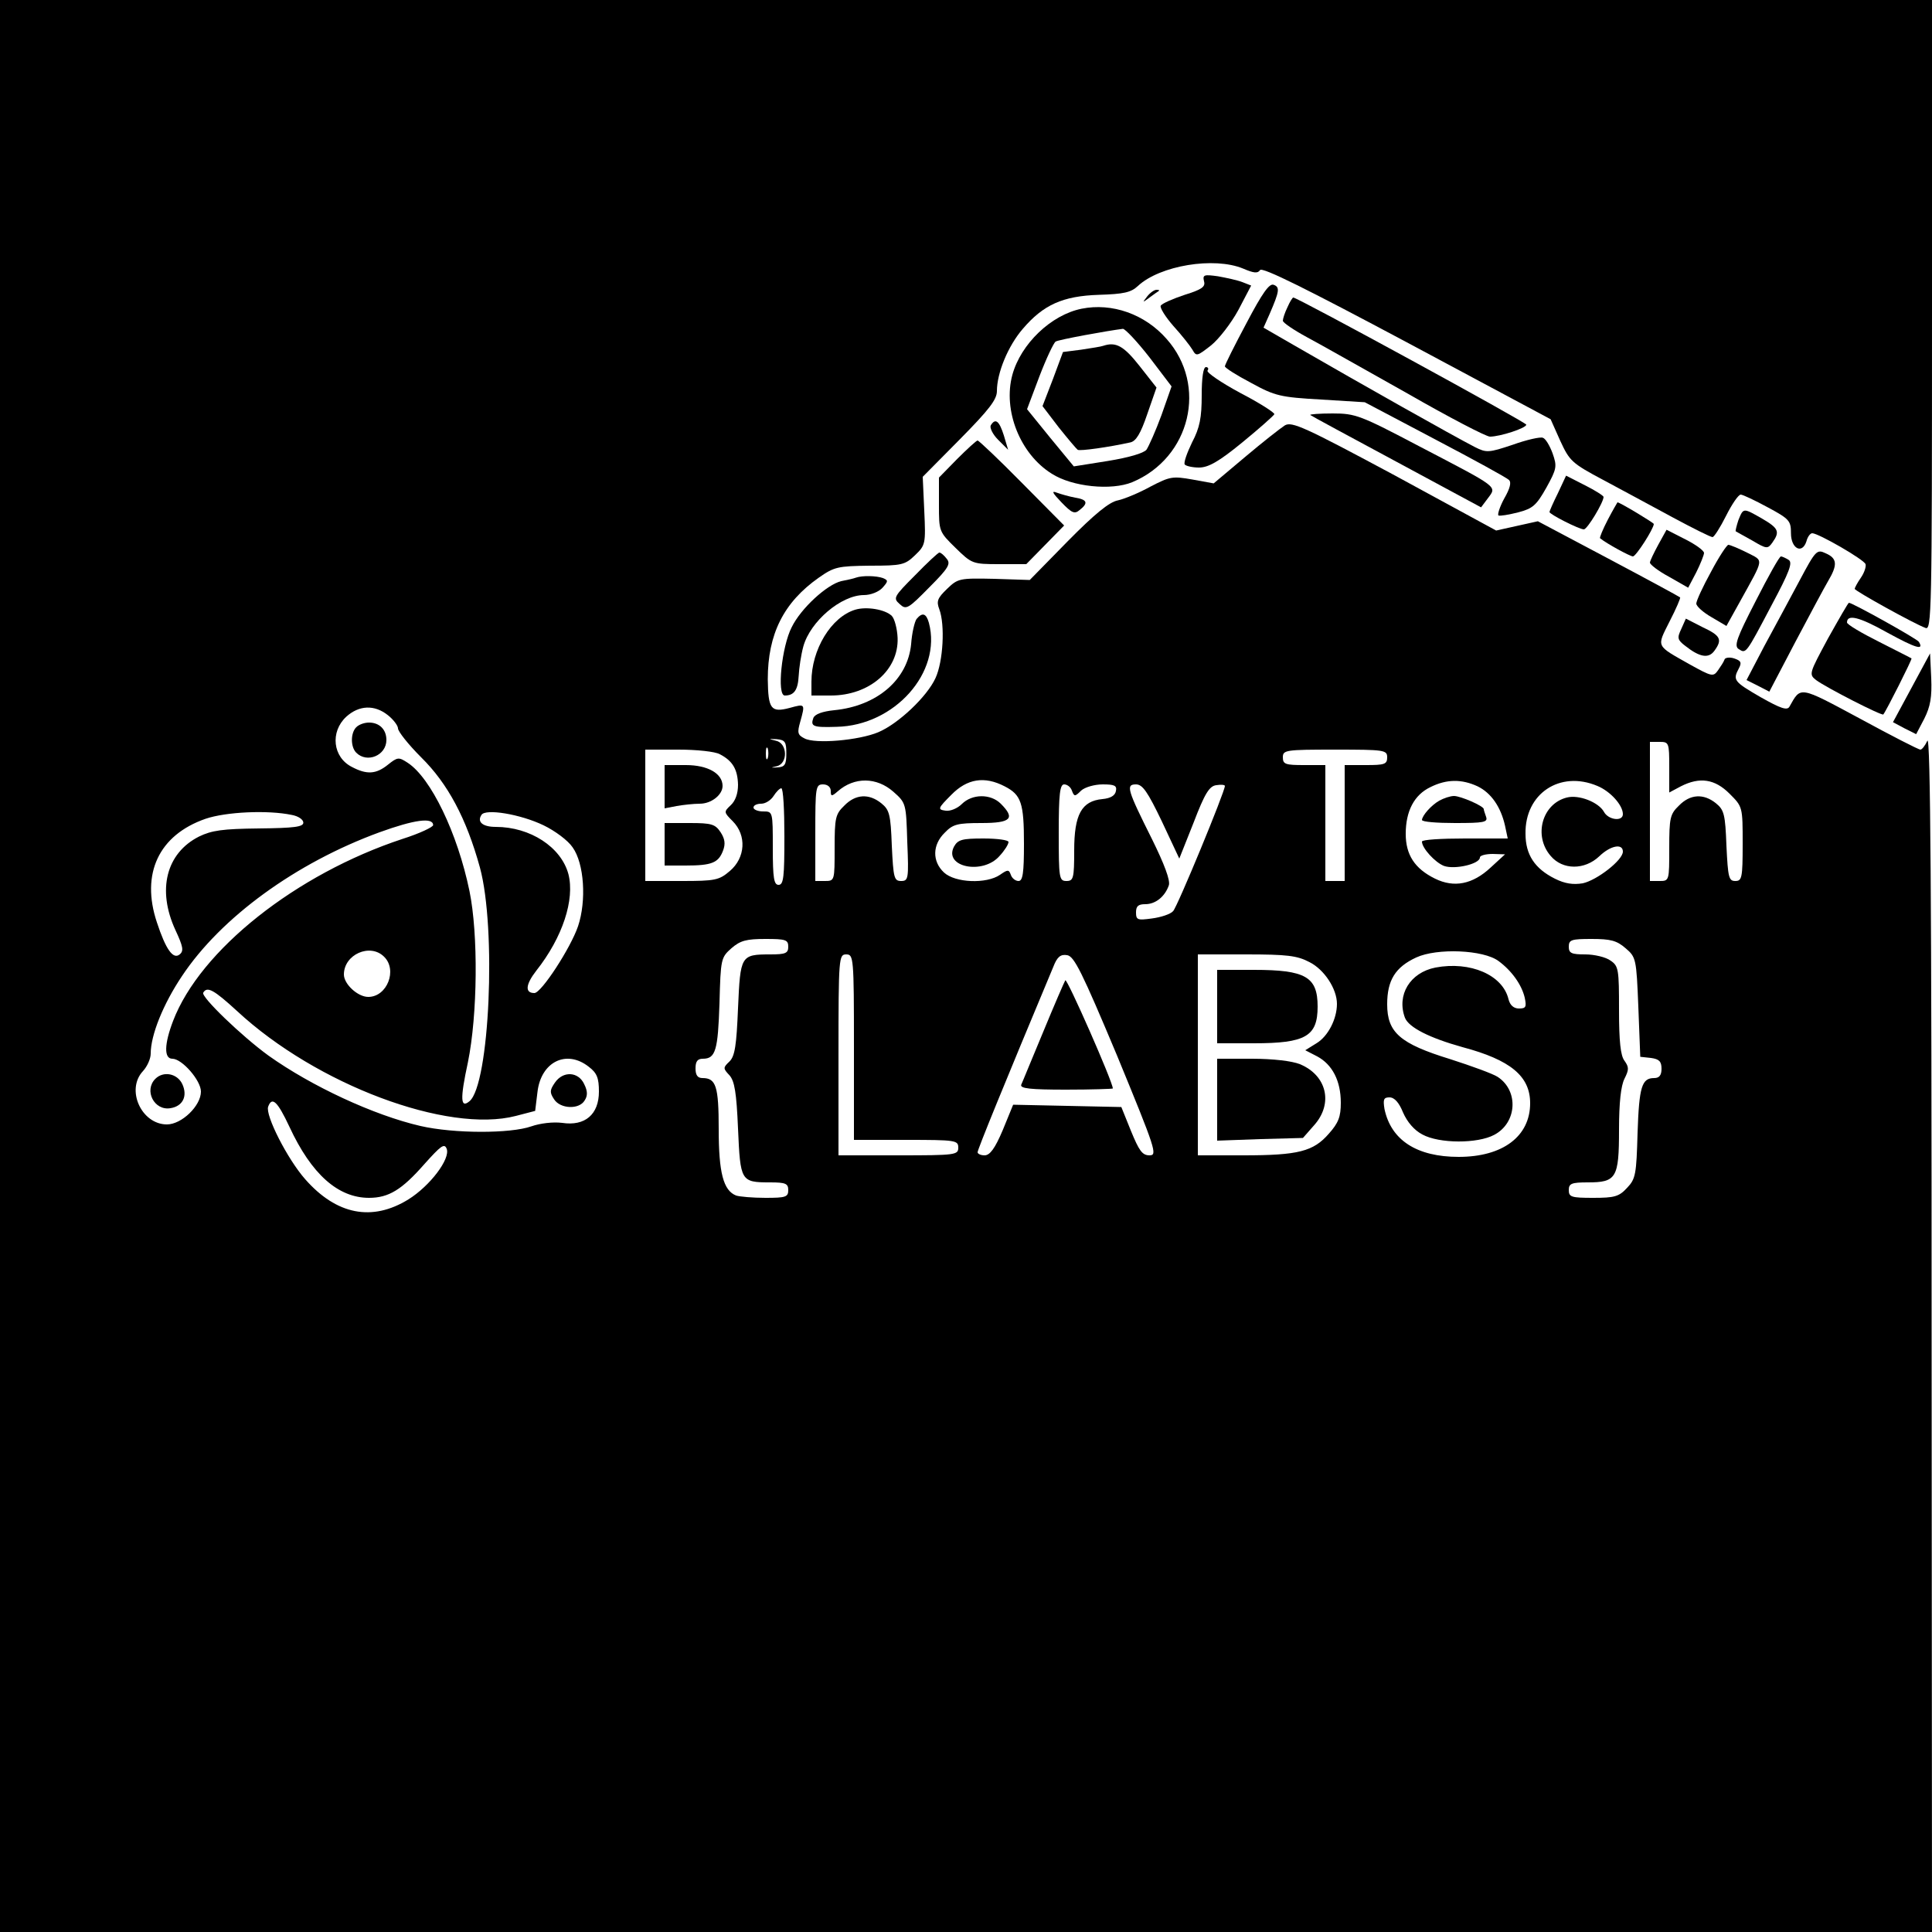 <?xml version="1.0" standalone="no"?>
<!DOCTYPE svg PUBLIC "-//W3C//DTD SVG 20010904//EN"
 "http://www.w3.org/TR/2001/REC-SVG-20010904/DTD/svg10.dtd">
<svg version="1.0" xmlns="http://www.w3.org/2000/svg"
 width="500pt" height="500pt" viewBox="0 0 500 500"
 preserveAspectRatio="xMidYMid meet">
<g transform="translate(0,500) scale(0.1,-0.1)"
fill="#000000" stroke="none">
<path d="M0 2500 l0 -2500 2500 0 2500 0 -1 1553 c0 1123 -3 1546 -11 1530 -6
-13 -14 -23 -18 -23 -5 0 -75 36 -156 80 -160 86 -153 84 -183 31 -6 -10 -22
-5 -75 25 -69 40 -72 44 -56 74 8 15 6 20 -12 26 -12 4 -24 2 -25 -3 -2 -6
-10 -18 -17 -28 -12 -17 -16 -16 -72 15 -90 51 -87 44 -53 112 17 33 29 61 27
62 -2 2 -85 47 -185 100 l-183 97 -54 -12 -54 -12 -263 143 c-233 125 -266
140 -284 129 -11 -7 -57 -43 -102 -81 l-82 -69 -55 10 c-51 9 -58 8 -108 -18
-29 -16 -67 -32 -85 -36 -22 -4 -60 -35 -130 -106 l-98 -100 -92 3 c-90 2 -94
1 -122 -26 -25 -24 -28 -32 -20 -53 15 -40 10 -135 -10 -178 -22 -48 -96 -118
-148 -140 -50 -21 -163 -31 -191 -16 -18 9 -19 15 -11 43 13 47 13 47 -27 36
-49 -13 -56 -3 -57 74 0 117 41 199 132 263 40 28 49 30 132 31 83 0 91 2 117
27 27 26 28 29 24 115 l-4 88 96 97 c76 77 96 103 96 125 0 47 29 117 67 161
53 62 103 85 197 88 64 2 83 6 101 23 57 53 197 76 272 45 28 -12 38 -13 44
-4 5 9 123 -50 380 -187 l372 -199 25 -56 c24 -52 30 -58 111 -101 47 -25 128
-69 180 -97 52 -28 98 -51 103 -51 4 0 20 25 35 55 15 30 32 55 38 55 5 0 37
-15 70 -33 56 -30 60 -35 60 -67 0 -40 29 -55 40 -21 3 12 10 21 15 21 16 0
134 -68 138 -80 2 -6 -3 -22 -12 -35 -9 -13 -16 -26 -16 -29 0 -5 153 -90 183
-101 16 -7 17 36 17 809 l0 816 -2500 0 -2500 0 0 -2500z m1004 649 c14 -11
26 -27 26 -34 0 -8 27 -42 60 -75 69 -68 117 -158 152 -285 43 -158 25 -562
-27 -605 -23 -19 -25 4 -4 101 25 123 27 331 4 443 -31 150 -100 293 -160 332
-23 15 -26 15 -51 -5 -31 -25 -55 -26 -93 -6 -50 25 -57 91 -15 130 33 30 73
32 108 4z m1031 -99 c0 -29 -4 -35 -23 -36 -18 -1 -19 -1 -2 3 30 7 28 60 -2
66 -20 5 -20 5 2 4 22 -2 25 -7 25 -37z m2285 -35 l0 -66 30 16 c49 25 88 19
126 -19 34 -34 34 -34 34 -130 0 -88 -2 -96 -19 -96 -17 0 -19 9 -23 91 -3 81
-6 93 -27 110 -32 26 -67 24 -96 -6 -23 -22 -25 -32 -25 -110 0 -84 0 -85 -25
-85 l-25 0 0 180 0 180 25 0 c24 0 25 -2 25 -65z m-2333 23 c-3 -7 -5 -2 -5
12 0 14 2 19 5 13 2 -7 2 -19 0 -25z m-124 10 c33 -17 46 -39 47 -79 0 -23 -7
-42 -19 -53 -18 -17 -18 -18 5 -41 37 -37 33 -95 -7 -129 -28 -24 -38 -26
-125 -26 l-94 0 0 170 0 170 86 0 c47 0 95 -5 107 -12z m1727 -8 c0 -18 -7
-20 -55 -20 l-55 0 0 -150 0 -150 -25 0 -25 0 0 150 0 150 -55 0 c-48 0 -55 2
-55 20 0 19 7 20 135 20 128 0 135 -1 135 -20z m-1278 -89 c33 -29 33 -31 36
-130 4 -95 3 -101 -16 -101 -18 0 -20 8 -24 91 -3 81 -6 93 -27 110 -32 26
-67 24 -96 -6 -23 -22 -25 -32 -25 -110 0 -84 0 -85 -25 -85 l-25 0 0 125 c0
118 1 125 20 125 12 0 20 -7 20 -17 0 -14 2 -15 18 -1 43 38 101 37 144 -1z
m288 14 c43 -22 50 -43 50 -149 0 -75 -3 -96 -14 -96 -8 0 -17 7 -20 16 -5 14
-8 14 -28 0 -35 -24 -116 -21 -145 6 -31 29 -30 72 2 103 21 22 33 25 95 25
77 0 88 12 50 50 -26 26 -74 26 -101 -1 -11 -11 -30 -19 -42 -17 -21 3 -20 6
15 41 41 42 86 49 138 22z m1224 0 c35 -17 60 -53 71 -102 l7 -33 -111 0 c-61
0 -111 -3 -111 -8 0 -17 34 -54 57 -63 28 -10 93 5 93 22 0 5 15 9 33 9 l32
-1 -37 -34 c-47 -44 -95 -53 -144 -29 -53 26 -76 62 -76 116 0 59 22 101 64
121 42 21 81 21 122 2z m310 1 c34 -14 66 -50 66 -73 0 -20 -38 -15 -49 6 -14
25 -65 45 -96 37 -64 -16 -87 -99 -42 -151 31 -37 88 -37 126 -1 29 28 61 34
61 12 0 -22 -67 -74 -104 -82 -25 -4 -46 -1 -72 12 -52 26 -76 62 -76 116 -2
104 89 165 186 124z m-1360 -12 c6 -16 8 -16 24 0 10 9 35 16 56 16 30 0 37
-3 34 -17 -2 -12 -14 -19 -35 -21 -54 -5 -73 -40 -73 -133 0 -72 -2 -79 -20
-79 -19 0 -20 7 -20 125 0 100 3 125 14 125 8 0 17 -7 20 -16z m233 -80 l45
-96 37 93 c29 76 41 95 59 97 12 2 22 1 22 -2 0 -15 -123 -313 -134 -324 -7
-8 -32 -16 -55 -19 -37 -5 -41 -4 -41 16 0 16 6 21 24 21 27 0 51 20 61 49 4
13 -12 55 -43 118 -65 130 -69 143 -42 143 17 0 30 -19 67 -96z m-977 -39 c0
-104 -2 -125 -15 -125 -12 0 -15 17 -15 95 0 95 0 95 -25 95 -14 0 -25 5 -25
10 0 6 9 10 20 10 11 0 25 9 32 20 7 11 16 20 20 20 5 0 8 -56 8 -125z m-1275
56 c17 -3 30 -12 30 -20 0 -11 -24 -14 -115 -15 -94 -1 -122 -5 -155 -21 -85
-43 -109 -138 -61 -242 20 -43 22 -54 11 -63 -17 -14 -36 13 -59 83 -42 126 5
226 126 268 53 18 161 23 223 10z m652 -27 c29 -14 63 -39 75 -57 30 -42 36
-138 14 -204 -19 -56 -95 -173 -113 -173 -25 0 -23 22 5 58 68 86 100 184 83
250 -19 70 -99 122 -188 122 -34 0 -49 13 -37 31 10 17 101 2 161 -27z m-286
1 c1 -5 -35 -22 -79 -36 -276 -91 -524 -288 -594 -471 -23 -60 -24 -98 -2 -98
25 0 74 -56 74 -85 0 -37 -50 -85 -88 -85 -66 0 -107 90 -62 138 11 12 20 32
20 45 0 48 32 128 81 201 101 152 295 293 511 372 91 33 138 39 139 19z m919
-315 c0 -17 -7 -20 -47 -20 -76 0 -77 -3 -83 -139 -4 -96 -8 -124 -22 -138
-17 -16 -17 -18 0 -36 13 -15 18 -44 22 -138 6 -136 7 -139 83 -139 40 0 47
-3 47 -20 0 -18 -7 -20 -59 -20 -33 0 -67 3 -76 6 -33 13 -45 59 -45 172 0
111 -7 132 -42 132 -13 0 -18 8 -18 25 0 18 5 25 19 25 33 0 39 22 43 143 3
116 4 119 31 143 23 20 39 24 88 24 52 0 59 -2 59 -20z m2167 -4 c27 -23 28
-27 33 -152 l5 -129 28 -3 c21 -3 27 -9 27 -28 0 -17 -6 -24 -19 -24 -32 0
-39 -22 -43 -142 -3 -107 -5 -119 -27 -142 -21 -23 -33 -26 -88 -26 -56 0 -63
2 -63 20 0 17 7 20 49 20 74 0 81 11 81 136 0 71 5 114 14 132 12 24 12 30 0
47 -10 13 -14 50 -14 131 0 105 -1 114 -22 128 -12 9 -42 16 -65 16 -36 0 -43
3 -43 20 0 18 7 20 59 20 49 0 65 -4 88 -24z m-3213 -22 c35 -34 8 -104 -41
-104 -27 0 -63 33 -63 58 0 52 68 82 104 46z m2884 -11 c34 -25 60 -61 68 -95
5 -24 3 -28 -15 -28 -13 0 -23 8 -27 24 -15 63 -99 99 -189 82 -66 -13 -101
-71 -79 -130 10 -25 63 -52 149 -76 124 -33 175 -75 175 -145 0 -86 -71 -139
-185 -139 -108 0 -175 43 -192 124 -4 25 -2 30 13 30 13 0 25 -14 35 -39 11
-25 29 -46 50 -57 44 -24 143 -24 186 -1 59 31 64 114 9 150 -12 8 -67 28
-123 46 -130 40 -163 69 -163 142 0 62 21 96 75 121 54 25 174 20 213 -9z
m-1668 -223 l0 -240 135 0 c128 0 135 -1 135 -20 0 -19 -7 -20 -155 -20 l-155
0 0 260 c0 253 1 260 20 260 19 0 20 -7 20 -240z m681 -22 c100 -243 105 -258
84 -258 -19 0 -27 12 -48 63 l-25 62 -140 3 -140 3 -27 -66 c-20 -47 -33 -65
-47 -65 -10 0 -18 4 -18 8 0 7 68 174 196 480 10 26 19 33 36 30 18 -3 38 -43
129 -260z m498 242 c38 -19 71 -69 71 -108 0 -39 -23 -84 -53 -102 l-29 -18
31 -16 c39 -21 61 -63 61 -120 0 -36 -6 -52 -31 -80 -40 -46 -79 -56 -221 -56
l-118 0 0 260 0 260 125 0 c105 0 132 -3 164 -20z m-2775 -127 c205 -190 544
-317 721 -271 l50 13 6 49 c9 78 75 111 133 65 21 -16 26 -29 26 -64 0 -59
-36 -90 -95 -81 -24 3 -57 -1 -80 -9 -54 -19 -200 -19 -287 1 -121 28 -282
103 -393 182 -69 50 -176 153 -169 163 10 17 27 8 88 -48z m135 -299 c57 -123
126 -184 206 -184 51 0 85 21 143 87 43 48 52 55 58 40 10 -26 -43 -96 -99
-131 -94 -58 -186 -40 -267 52 -46 52 -104 166 -96 188 10 27 24 14 55 -52z"/>
<path d="M922 3118 c-15 -15 -15 -51 0 -66 28 -28 78 -7 78 33 0 27 -18 45
-45 45 -12 0 -26 -5 -33 -12z"/>
<path d="M1720 2964 l0 -56 31 6 c17 3 44 6 60 6 30 0 59 23 59 46 0 32 -38
54 -95 54 l-55 0 0 -56z"/>
<path d="M1720 2815 l0 -55 54 0 c68 0 85 7 97 38 7 18 5 31 -6 48 -14 21 -23
24 -80 24 l-65 0 0 -55z"/>
<path d="M2469 2809 c-28 -53 75 -74 118 -24 13 14 23 30 23 36 0 5 -29 9 -65
9 -55 0 -66 -3 -76 -21z"/>
<path d="M3725 2928 c-21 -12 -44 -38 -45 -50 0 -5 39 -8 86 -8 74 0 85 2 80
16 -3 9 -6 17 -6 20 0 8 -60 34 -77 34 -10 0 -27 -6 -38 -12z"/>
<path d="M402 2208 c-30 -30 -3 -83 39 -76 32 5 45 31 31 62 -13 28 -49 35
-70 14z"/>
<path d="M2757 2463 c-3 -5 -29 -65 -57 -133 -29 -69 -54 -131 -57 -137 -4
-10 23 -13 116 -13 67 0 121 2 121 3 0 17 -119 287 -123 280z"/>
<path d="M3150 2395 l0 -95 95 0 c134 0 165 18 165 95 0 77 -31 95 -165 95
l-95 0 0 -95z"/>
<path d="M3150 2154 l0 -106 111 4 111 3 29 33 c50 56 33 129 -37 158 -20 8
-69 14 -124 14 l-90 0 0 -106z"/>
<path d="M1436 2198 c-13 -19 -14 -25 -2 -43 16 -25 65 -27 79 -3 8 12 8 24
-1 42 -15 33 -55 35 -76 4z"/>
<path d="M3116 4272 c4 -14 -5 -21 -50 -35 -30 -10 -58 -22 -62 -28 -3 -5 12
-29 33 -53 21 -23 43 -51 49 -61 10 -18 12 -17 48 11 20 16 52 57 71 92 l33
63 -23 9 c-13 5 -41 11 -63 15 -36 5 -40 4 -36 -13z"/>
<path d="M3226 4164 c-31 -58 -56 -108 -56 -112 0 -4 30 -23 68 -43 62 -34 76
-37 181 -43 l113 -7 182 -96 c99 -52 185 -99 191 -105 7 -6 3 -22 -12 -48 -12
-22 -18 -42 -15 -44 4 -2 27 2 51 8 38 10 47 18 73 64 27 49 28 55 16 89 -7
19 -18 38 -25 40 -6 3 -42 -5 -78 -18 -63 -21 -68 -21 -98 -6 -60 31 -287 159
-469 264 l-78 45 16 36 c25 58 27 69 10 75 -11 4 -29 -21 -70 -99z"/>
<path d="M2969 4233 c-13 -17 -13 -17 6 -3 11 8 22 16 24 17 2 2 0 3 -6 3 -6
0 -17 -8 -24 -17z"/>
<path d="M3332 4205 c-7 -14 -12 -30 -12 -35 0 -5 28 -24 63 -43 34 -18 150
-84 259 -145 108 -62 204 -112 214 -112 26 0 94 22 94 31 0 6 -592 329 -603
329 -2 0 -9 -11 -15 -25z"/>
<path d="M2799 4201 c-79 -16 -157 -91 -179 -171 -25 -92 20 -205 102 -256 53
-34 154 -44 208 -22 151 63 196 251 89 371 -56 64 -141 94 -220 78z m176 -126
l57 -75 -26 -74 c-15 -41 -33 -81 -39 -90 -8 -9 -45 -20 -100 -29 l-88 -14
-61 74 -60 74 32 85 c18 47 37 87 42 90 7 5 134 28 174 33 6 0 37 -33 69 -74z"/>
<path d="M2855 4105 c-5 -2 -31 -6 -57 -10 l-47 -6 -26 -70 -27 -70 42 -55
c24 -30 46 -56 49 -58 5 -4 82 7 136 19 15 3 27 23 44 73 l24 69 -44 56 c-41
52 -61 63 -94 52z"/>
<path d="M3110 3977 c0 -58 -5 -84 -25 -122 -13 -27 -22 -52 -19 -57 3 -4 20
-8 37 -8 24 0 51 15 112 65 44 36 81 69 83 73 1 4 -38 29 -88 55 -50 27 -88
53 -85 58 4 5 1 9 -4 9 -7 0 -11 -28 -11 -73z"/>
<path d="M3391 3926 c2 -2 102 -56 223 -121 l219 -118 18 24 c23 31 29 26
-178 134 -152 80 -165 85 -224 85 -34 0 -60 -2 -58 -4z"/>
<path d="M2564 3899 c-3 -6 5 -23 19 -37 l26 -26 -11 37 c-12 38 -22 46 -34
26z"/>
<path d="M2477 3812 l-47 -48 0 -70 c0 -69 0 -70 43 -112 42 -41 44 -42 113
-42 l70 0 49 50 49 50 -109 110 c-60 61 -112 110 -115 110 -3 0 -27 -22 -53
-48z"/>
<path d="M4032 3724 c-12 -24 -22 -47 -22 -49 0 -6 77 -45 89 -45 9 0 51 70
51 84 0 3 -22 17 -48 30 l-49 25 -21 -45z"/>
<path d="M2747 3700 c27 -28 34 -31 47 -20 23 18 20 27 -11 32 -16 3 -37 9
-48 13 -15 6 -11 -1 12 -25z"/>
<path d="M4161 3655 c-13 -25 -22 -47 -20 -48 17 -14 78 -47 85 -47 8 0 54 72
54 84 0 3 -88 56 -94 56 0 0 -12 -20 -25 -45z"/>
<path d="M4499 3654 c-5 -15 -8 -28 -7 -29 2 -1 21 -12 43 -24 37 -22 40 -22
52 -5 20 28 16 37 -27 62 -49 28 -48 28 -61 -4z"/>
<path d="M4292 3591 c-12 -22 -22 -43 -22 -47 0 -5 22 -22 50 -37 l49 -28 21
40 c11 22 20 45 20 50 0 6 -22 22 -48 35 l-49 25 -21 -38z"/>
<path d="M4428 3520 c-21 -38 -38 -75 -38 -82 0 -7 18 -23 39 -35 l39 -23 35
63 c64 116 62 104 18 127 -22 11 -44 20 -48 20 -4 0 -25 -32 -45 -70z"/>
<path d="M4657 3497 c-24 -45 -65 -121 -91 -169 l-46 -88 30 -15 29 -15 67
128 c37 70 75 141 85 158 25 42 24 59 -6 72 -23 11 -26 8 -68 -71z"/>
<path d="M2368 3511 c-55 -55 -57 -59 -40 -74 17 -16 22 -13 77 43 50 50 56
61 45 74 -7 9 -15 16 -19 16 -3 0 -32 -27 -63 -59z"/>
<path d="M4544 3445 c-50 -97 -57 -117 -44 -125 19 -12 18 -13 85 114 46 86
55 110 44 117 -8 5 -17 9 -20 9 -4 0 -33 -52 -65 -115z"/>
<path d="M2215 3505 c-5 -2 -22 -6 -38 -9 -37 -9 -104 -70 -128 -119 -26 -50
-39 -177 -18 -177 24 0 34 14 36 51 1 20 6 54 12 76 18 65 98 133 157 133 17
0 38 8 48 19 15 17 15 19 1 25 -17 6 -53 7 -70 1z"/>
<path d="M4731 3348 c-49 -91 -50 -93 -31 -108 27 -20 170 -93 174 -89 8 10
75 143 73 145 -1 1 -39 20 -84 43 -46 23 -83 45 -83 50 0 22 31 15 104 -26 75
-41 96 -47 82 -24 -5 8 -172 101 -181 101 -2 0 -26 -42 -54 -92z"/>
<path d="M2213 3422 c-62 -19 -113 -103 -113 -186 l0 -36 50 0 c100 0 176 66
173 149 -1 24 -8 50 -15 57 -17 17 -66 25 -95 16z"/>
<path d="M2372 3398 c-5 -7 -12 -36 -14 -65 -9 -92 -88 -160 -199 -171 -30 -3
-50 -10 -54 -20 -8 -22 -1 -25 60 -23 150 3 273 141 239 269 -7 25 -17 28 -32
10z"/>
<path d="M4351 3372 c-11 -23 -10 -28 11 -44 37 -29 60 -33 75 -12 21 29 16
39 -31 61 l-43 22 -12 -27z"/>
<path d="M4947 3220 l-48 -89 30 -16 30 -15 21 40 c16 32 20 56 18 105 l-3 64
-48 -89z"/>
</g>
</svg>
